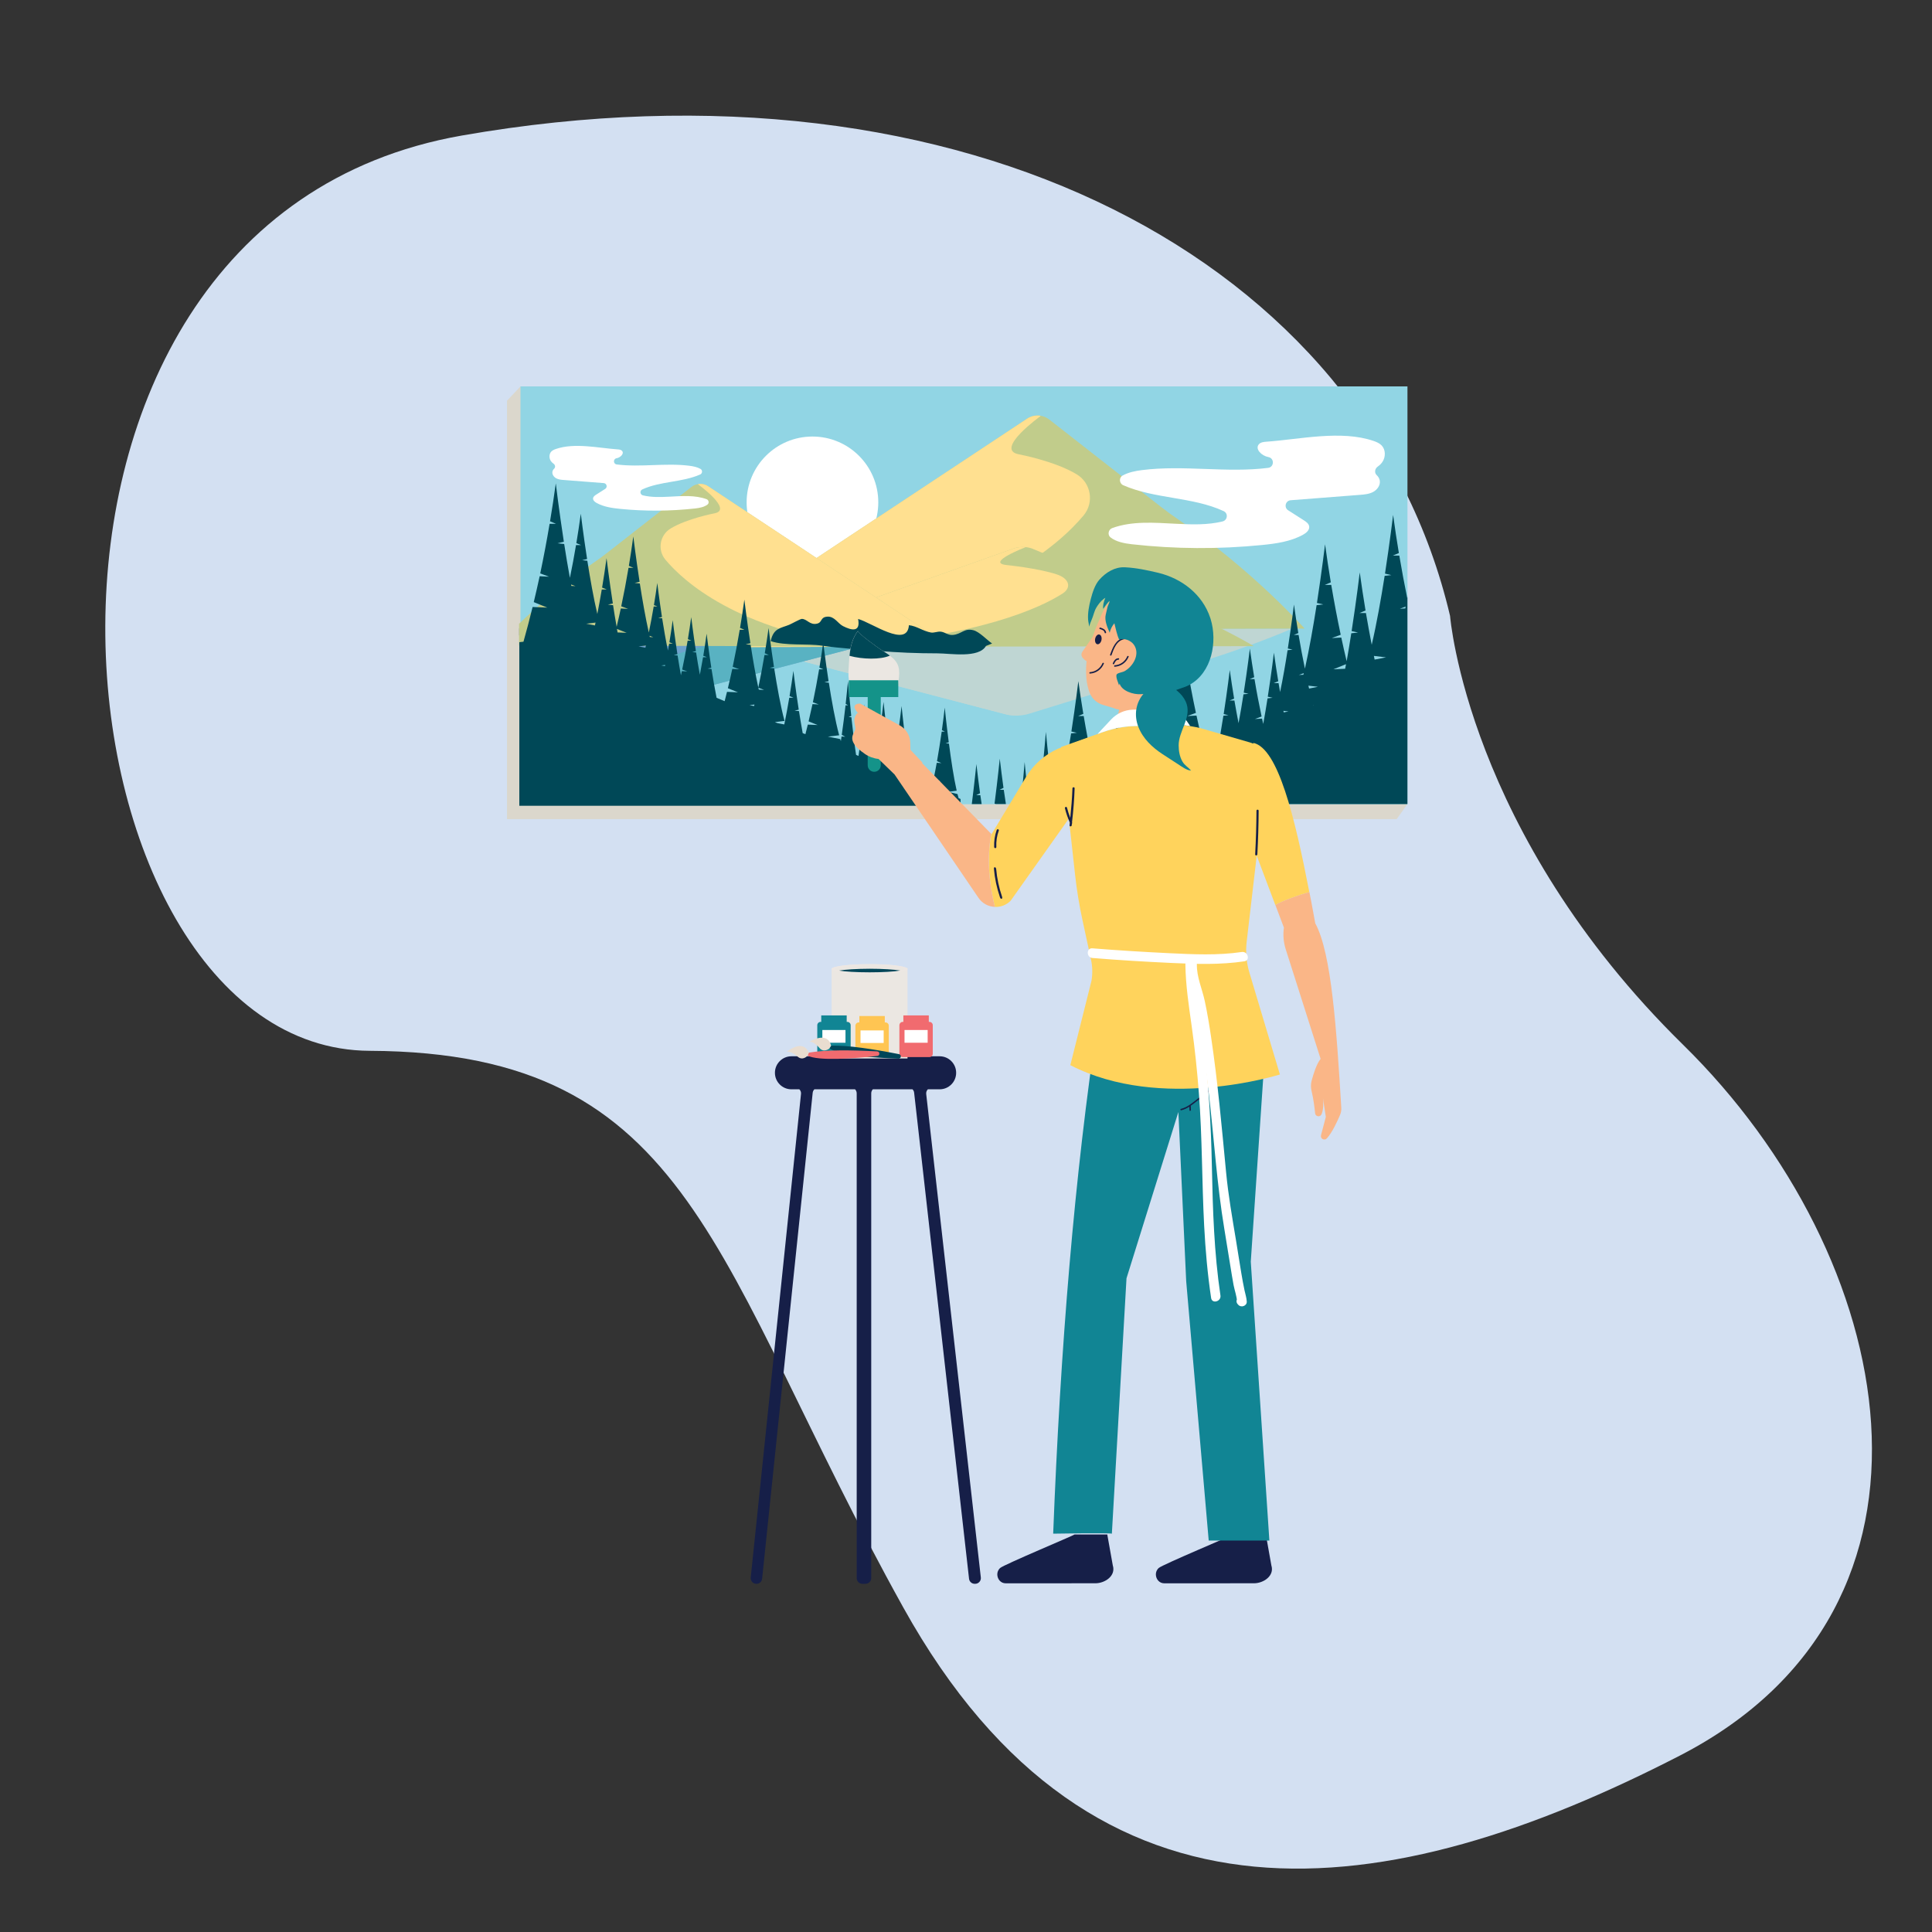 <?xml version="1.0" encoding="utf-8"?>
<!-- Generator: Adobe Illustrator 24.0.2, SVG Export Plug-In . SVG Version: 6.00 Build 0)  -->
<svg version="1.1" id="Layer_1" xmlns="http://www.w3.org/2000/svg" xmlns:xlink="http://www.w3.org/1999/xlink" x="0px" y="0px"
	 viewBox="0 0 400 400" style="enable-background:new 0 0 400 400;" xml:space="preserve">
<rect x="0" y="0" width="400" height="400" fill="#333333" stroke="none"/>
<style type="text/css">
	.st0{fill:#D3E0F2;}
	.st1{fill:#161F48;}
	.st2{fill:#DBD7CC;}
	.st3{fill:#91D5E4;}
	.st4{fill:#FFFFFF;}
	.st5{opacity:0.43;}
	.st6{fill:#FDD8BC;}
	.st7{fill:url(#SVGID_1_);}
	.st8{fill:#118594;}
	.st9{fill:#C1CC8B;}
	.st10{fill:#FFE090;}
	.st11{fill:#004857;}
	.st12{fill:none;}
	.st13{fill:#EBE7E2;}
	.st14{fill:#149389;}
	.st15{fill:#FFD35C;}
	.st16{fill:#FAB687;}
	.st17{fill:#EDE7E3;}
	.st18{fill:#004659;}
	.st19{fill:#FFC552;}
	.st20{fill:#F16B6F;}
	.st21{fill:#E9DDD0;}
</style>
<path class="st0" d="M300.22,127.52c0,0,3.54,44.92,48.24,88.78s59.35,116.27-0.67,147.18s-121.17,40.61-160.77-30.66
	S143.9,217.87,76.55,217.56S-8.46,46.3,95.63,28.06S282.92,53.85,300.22,127.52z"/>
<g>
	<path class="st1" d="M165.84,226.48c0.04-0.37-0.1-0.71-0.34-0.95h-1.64c-1.89,0-3.42-1.53-3.42-3.42c0-1.89,1.53-3.42,3.42-3.42
		h30.68c1.89,0,3.42,1.53,3.42,3.42c0,1.89-1.53,3.42-3.42,3.42h-2.44c-0.24,0.24-0.38,0.59-0.34,0.96l11.31,100.11
		c0.08,0.7-0.47,1.31-1.17,1.31h-0.1c-0.6,0-1.11-0.45-1.17-1.05l-11.37-100.64c-0.03-0.28-0.16-0.52-0.35-0.7h-8.19
		c-0.21,0.21-0.34,0.51-0.34,0.83v100.38c0,0.65-0.53,1.18-1.18,1.18h-0.65c-0.65,0-1.18-0.53-1.18-1.18V226.36
		c0-0.32-0.13-0.62-0.34-0.83h-8.42c-0.19,0.19-0.32,0.43-0.35,0.71l-10.47,100.62c-0.06,0.6-0.57,1.06-1.18,1.06
		c-0.7,0-1.25-0.61-1.18-1.3L165.84,226.48z"/>
	<g>
		<polygon class="st2" points="104.97,169.59 289.17,169.59 291.4,166.47 289.17,80.34 107.76,80 104.97,82.96 		"/>
		<rect x="107.76" y="80" class="st3" width="183.64" height="86.47"/>
		
			<rect x="107.76" y="130.43" transform="matrix(-1 -1.224647e-16 1.224647e-16 -1 397.467 296.899)" class="st3" width="181.94" height="36.04"/>
		<g>
			<g>
				<g>
					<circle class="st4" cx="168.21" cy="104.01" r="13.63"/>
				</g>
			</g>
			<g class="st5">
				<g>
					<path class="st6" d="M139.81,129.97c0.14,0.02,10.65,0.05,25.59,0.07c37.27,0.06,102.08,0.12,102.08,0.12
						s-11.14,4.95-26.95,9.2c-1.24,0.33-2.47,0.68-3.65,1.05l-23.95,7.4c-0.56,0.17-1.2,0.28-1.87,0.32c-0.97,0.06-2-0.02-2.86-0.25
						C195.7,144.62,139.37,129.9,139.81,129.97z"/>
					<path class="st6" d="M139.81,129.97c0.14,0.02,10.65,0.05,25.59,0.07c34.78,1.87,49.77,7.27,54.85,9.67
						c2.31,1.09,1.61,2.74-1.48,3.48c-4.68,1.11-12.08,1.66-12.4,1.69c-5.2,0.41,4.66,3.21,4.66,3.21s0.01,0.01,0.03,0.04
						c-0.97,0.06-2-0.02-2.86-0.25C195.7,144.62,139.37,129.9,139.81,129.97z"/>
				</g>
				<g>
					
						<linearGradient id="SVGID_1_" gradientUnits="userSpaceOnUse" x1="1590.932" y1="136.297" x2="1676.342" y2="136.297" gradientTransform="matrix(-1 0 0 1 1783.802 0)">
						<stop  offset="0" style="stop-color:#588BC8"/>
						<stop  offset="0.33" style="stop-color:#4D72B8"/>
						<stop  offset="1" style="stop-color:#374299"/>
					</linearGradient>
					<path class="st7" d="M107.46,130.1v1.43c1.53,0.6,3.53,1.34,5.89,2.13c2.7,0.92,5.87,1.91,9.38,2.85
						c0.86,0.23,1.72,0.48,2.54,0.73l16.68,5.15c0.39,0.12,0.84,0.19,1.3,0.22c0.68,0.04,1.39-0.01,1.99-0.17
						c3.54-0.93,12.14-3.17,21.07-5.51c3.99-1.04,8.04-2.1,11.74-3.07h0c2.96-0.77,5.69-1.49,7.98-2.09
						c2.32-0.61,4.19-1.1,5.38-1.41c0.45-0.12,0.8-0.21,1.04-0.28c0.24-0.06,0.38-0.1,0.41-0.11c-0.03,0-0.74,0.01-2.01,0.01
						c-2.87,0.01-8.6,0.03-15.81,0.04c-3.45,0.01-7.23,0.01-11.2,0.02h-0.52c-0.77,0-1.55,0-2.34,0
						c-6.75,0.01-13.93,0.02-20.83,0.03C126.22,130.08,113.41,130.09,107.46,130.1z"/>
					<path class="st8" d="M192.87,129.97c-0.1,0.02-7.42,0.03-17.82,0.05c-24.22,1.3-34.66,5.06-38.2,6.73
						c-1.61,0.76-1.12,1.91,1.03,2.42c3.26,0.77,8.41,1.16,8.64,1.18c3.62,0.29-3.24,2.23-3.24,2.23s-0.01,0.01-0.02,0.03
						c0.68,0.04,1.39-0.01,1.99-0.17C153.95,140.17,193.17,129.92,192.87,129.97z"/>
				</g>
			</g>
			<g>
				<path class="st9" d="M146.38,130.62c0.14-0.06,10.32-0.12,24.8-0.18c36.12-0.16,98.93-0.3,98.93-0.3s-10.8-12.14-26.12-22.56
					c-1.21-0.82-2.39-1.67-3.54-2.57l-23.21-18.15c-0.54-0.42-1.17-0.69-1.81-0.79c-0.94-0.15-1.94,0.05-2.77,0.6
					C200.55,94.68,145.95,130.79,146.38,130.62z"/>
				<path class="st10" d="M146.38,130.62c0.14-0.06,10.32-0.12,24.8-0.18c33.7-4.59,48.24-17.83,53.16-23.72
					c2.24-2.68,1.56-6.73-1.44-8.53c-4.53-2.72-11.71-4.08-12.02-4.14c-5.04-1.01,4.51-7.87,4.51-7.87s0.01-0.03,0.03-0.1
					c-0.94-0.15-1.94,0.05-2.77,0.6C200.55,94.68,145.95,130.79,146.38,130.62z"/>
			</g>
			<g>
				<path class="st9" d="M152.54,134c0.12-0.03,8.93-0.05,21.46-0.08c31.25-0.07,85.6-0.14,85.6-0.14s-9.35-5.65-22.6-10.5
					c-1.04-0.38-2.07-0.78-3.06-1.2l-20.09-8.44c-0.47-0.2-1.01-0.32-1.57-0.37c-0.82-0.07-1.67,0.02-2.4,0.28
					C199.41,117.28,152.17,134.08,152.54,134z"/>
				<path class="st10" d="M152.54,134c0.12-0.03,8.93-0.05,21.46-0.08c29.16-2.13,41.74-8.3,46-11.04c1.94-1.25,1.35-3.13-1.24-3.97
					c-3.92-1.27-10.13-1.9-10.4-1.93c-4.36-0.47,3.9-3.66,3.9-3.66s0.01-0.02,0.03-0.05c-0.82-0.07-1.67,0.02-2.4,0.28
					C199.41,117.28,152.17,134.08,152.54,134z"/>
			</g>
			<g>
				<path class="st9" d="M107.46,129.15v4.49c1.6,0,3.59,0.01,5.89,0.01c8.15,0.02,20.21,0.05,32.65,0.09
					c2.74,0.01,5.5,0.02,8.25,0.03c8.5,0.03,16.82,0.06,23.81,0.09h0c10.97,0.05,18.69,0.09,18.79,0.14
					c-0.05-0.05-0.51-0.36-1.32-0.9c-0.94-0.63-2.35-1.57-4.11-2.74c-0.14-0.09-0.28-0.18-0.42-0.28c-0.05-0.03-0.1-0.06-0.15-0.1
					c-11.76-7.81-37.27-24.68-44.23-29.29c-0.64-0.42-1.39-0.57-2.1-0.46c-0.49,0.08-0.97,0.28-1.37,0.59l-17.59,13.75
					c-0.87,0.68-1.77,1.33-2.68,1.95C116.39,120.94,110.98,125.76,107.46,129.15z"/>
				<path class="st10" d="M196.86,134c-0.1-0.04-7.83-0.09-18.8-0.14c-25.54-3.48-36.56-13.52-40.29-17.98
					c-1.7-2.03-1.18-5.1,1.09-6.47c3.44-2.06,8.87-3.09,9.11-3.14c3.82-0.76-3.42-5.97-3.42-5.97s-0.01-0.03-0.02-0.08
					c0.72-0.11,1.47,0.04,2.1,0.46C155.8,106.76,197.18,134.13,196.86,134z"/>
				<g>
					<path class="st11" d="M205.4,133.23c-1.09-0.75-2.63-2.44-3.88-2.75c-1.92-0.49-2.43,0.83-4.26,0.98
						c-1.01,0.08-1.58-0.58-2.47-0.68c-0.7-0.08-1.38,0.28-2.02,0.18c-1.64-0.27-3.01-1.37-4.59-1.52
						c-0.33,4.84-7.72-0.55-10.52-1.29c0.55,2.84-1.4,2.36-3.14,1.47c-1.05-0.54-1.74-2.03-3.2-1.95c-1.54,0.09-1.01,1.15-2.12,1.44
						c-1.55,0.4-2.15-1.03-3.22-0.97c-0.32,0.02-2.14,1.03-2.6,1.22c-1.71,0.7-3.26,0.66-3.81,3.38c3.06,1.02,7.43,0.46,10.68,0.94
						c3.79,0.57,7.57,0.75,11.39,1.07c4.15,0.35,8.27,0.52,12.49,0.52c2.59,0,8.51,1.06,10-1.53"/>
				</g>
			</g>
			<path class="st11" d="M107.52,132.96v33.87h91.35v-1.41l-0.4-0.17c-0.08-0.26-0.15-0.55-0.23-0.85l-1.92-0.45l1.75-0.25
				c-0.61-2.67-1.17-6.42-1.6-9.74l-0.69-0.09l0.65-0.18c-0.51-3.94-0.83-7.19-0.83-7.19c-0.18,1.59-0.38,3.14-0.59,4.67l0.62,0.31
				h-0.66c-0.3,2.1-0.62,4.13-0.97,6.11c0.45,0.2,0.91,0.4,0.91,0.4l-0.97-0.06c-0.19,1.08-0.4,2.14-0.61,3.19l1.4,0.68l-1.52-0.08
				c-0.08,0.41-0.17,0.81-0.25,1.21l-4.29-1.81c-0.43-2.32-0.82-5.02-1.14-7.48l-0.69-0.09l0.65-0.18
				c-0.51-3.94-0.83-7.19-0.83-7.19c-0.18,1.59-0.38,3.14-0.59,4.67l0.62,0.31h-0.66c-0.3,2.1-0.62,4.13-0.97,6.11
				c0.45,0.2,0.91,0.4,0.91,0.4l-0.97-0.06c-0.09,0.49-0.18,0.97-0.27,1.44c-0.34-2.02-0.66-4.22-0.93-6.27l-0.69-0.09l0.65-0.18
				c-0.51-3.94-0.83-7.19-0.83-7.19c-0.18,1.59-0.38,3.14-0.59,4.67l0.62,0.31h-0.66c-0.3,2.1-0.62,4.13-0.97,6.11
				c0.45,0.2,0.91,0.4,0.91,0.4l-0.97-0.06c-0.07,0.39-0.14,0.77-0.21,1.15l-0.9-0.38c-0.17-1.4-0.33-2.84-0.48-4.2l-0.56-0.09
				l0.53-0.18c-0.41-3.94-0.67-7.19-0.67-7.19c-0.15,1.59-0.31,3.14-0.48,4.67l0.5,0.31h-0.53c-0.22,1.94-0.46,3.83-0.72,5.67
				l-0.51-0.22c-0.36-2.39-0.7-5.21-0.97-7.78l-0.56-0.09l0.53-0.18c-0.41-3.94-0.67-7.19-0.67-7.19c-0.15,1.59-0.31,3.14-0.48,4.67
				l0.5,0.31h-0.53c-0.24,2.1-0.5,4.13-0.78,6.11c0.36,0.2,0.73,0.4,0.73,0.4l-0.78-0.06c-0.05,0.32-0.1,0.64-0.14,0.97
				c-0.04-0.14-0.09-0.28-0.13-0.43l-2.56-0.51l2.34-0.28c-0.81-2.99-1.56-7.18-2.14-10.89l-0.92-0.1l0.87-0.2
				c-0.68-4.4-1.11-8.04-1.11-8.04c-0.24,1.78-0.51,3.51-0.79,5.22l0.82,0.35h-0.88c-0.39,2.34-0.83,4.62-1.29,6.83
				c0.6,0.22,1.22,0.45,1.22,0.45l-1.3-0.07c-0.26,1.21-0.53,2.4-0.81,3.57l1.87,0.76l-2.03-0.09c-0.16,0.67-0.33,1.33-0.5,1.99
				l-0.56-0.22c-0.28-1.53-0.54-3.08-0.77-4.56l-0.92-0.1l0.87-0.2c-0.68-4.4-1.11-8.04-1.11-8.04c-0.24,1.78-0.51,3.51-0.79,5.22
				l0.82,0.35h-0.88c-0.32,1.89-0.66,3.73-1.03,5.53l-1.42-0.28l-0.53-0.21l2-0.24c-0.81-2.99-1.56-7.18-2.14-10.89l-0.92-0.1
				l0.87-0.2c-0.68-4.4-1.11-8.04-1.11-8.04c-0.24,1.78-0.51,3.51-0.79,5.22l0.82,0.35h-0.88c-0.39,2.32-0.82,4.58-1.28,6.77
				c-0.6-2.79-1.14-5.96-1.59-8.86l-1.03-0.11l0.98-0.23c-0.76-4.93-1.25-9.02-1.25-9.02c-0.27,1.99-0.57,3.94-0.89,5.85l0.92,0.39
				h-0.99c-0.44,2.63-0.93,5.18-1.45,7.66c0.67,0.24,1.36,0.51,1.36,0.51l-1.45-0.07c-0.29,1.36-0.59,2.69-0.91,4l2.09,0.85
				l-2.27-0.1c-0.16,0.65-0.32,1.29-0.49,1.93l-1.67-0.7c-0.39-1.93-0.74-4.02-1.05-5.96l-0.8-0.09l0.76-0.18
				c-0.59-3.85-0.97-7.04-0.97-7.04c-0.21,1.55-0.44,3.07-0.69,4.57l0.72,0.3h-0.77c-0.21,1.23-0.43,2.44-0.66,3.62
				c-0.29-1.53-0.55-3.12-0.78-4.61l-0.8-0.09l0.76-0.18c-0.59-3.85-0.97-7.04-0.97-7.04c-0.21,1.55-0.44,3.07-0.69,4.57l0.72,0.3
				h-0.77c-0.34,2.05-0.72,4.04-1.13,5.98c0.52,0.19,1.06,0.39,1.06,0.39l-1.13-0.06c-0.06,0.29-0.13,0.57-0.19,0.86
				c-0.25-1.37-0.48-2.77-0.69-4.1l-0.8-0.09l0.76-0.18c-0.59-3.85-0.97-7.04-0.97-7.04c-0.21,1.55-0.44,3.07-0.69,4.57l0.72,0.3
				h-0.77c-0.08,0.48-0.16,0.95-0.25,1.42c-0.45-2.12-0.86-4.5-1.2-6.68l-0.8-0.09l0.76-0.18c-0.59-3.85-0.97-7.04-0.97-7.04
				c-0.21,1.55-0.44,3.07-0.69,4.57l0.72,0.3h-0.77c-0.31,1.84-0.65,3.64-1.01,5.39c-0.7-3.11-1.34-6.8-1.86-10.15l-1.07-0.12
				l1.02-0.24c-0.79-5.13-1.3-9.38-1.3-9.38c-0.28,2.07-0.59,4.1-0.92,6.09l0.96,0.4h-1.03c-0.46,2.73-0.96,5.39-1.51,7.97
				c0.7,0.25,1.42,0.53,1.42,0.53l-1.51-0.08c-0.27,1.28-0.56,2.54-0.86,3.79c-0.27-1.5-0.52-3.02-0.74-4.47l-1.07-0.12l1.02-0.24
				c-0.79-5.13-1.3-9.38-1.3-9.38c-0.28,2.07-0.59,4.1-0.92,6.09l0.96,0.4h-1.03c-0.29,1.72-0.6,3.41-0.92,5.07
				c-0.78-3.28-1.49-7.35-2.07-11.02l-1.07-0.12l1.02-0.24c-0.79-5.13-1.3-9.38-1.3-9.38c-0.28,2.07-0.59,4.1-0.92,6.09l0.96,0.4
				h-1.03c-0.39,2.32-0.81,4.58-1.27,6.79c-0.43-2.34-0.83-4.74-1.18-7.01l-1.38-0.15l1.31-0.31c-1.02-6.61-1.67-12.09-1.67-12.09
				c-0.36,2.67-0.76,5.28-1.19,7.85l1.24,0.52h-1.33c-0.59,3.52-1.24,6.94-1.94,10.27c0.9,0.33,1.83,0.68,1.83,0.68l-1.95-0.1
				c-0.39,1.82-0.8,3.6-1.22,5.36l2.81,1.14l-3.05-0.13c-0.6,2.45-1.23,4.85-1.89,7.19L107.52,132.96z M119.15,121.35l-0.86-0.04
				c-0.02-0.1-0.04-0.2-0.06-0.3C118.74,121.19,119.15,121.35,119.15,121.35z M123.3,128.9c-0.04,0.2-0.08,0.4-0.12,0.59l-1.82-0.36
				L123.3,128.9z M129.74,131.02l-1.88-0.08c-0.04-0.24-0.09-0.49-0.13-0.73L129.74,131.02z M133.73,133.65
				c-0.04,0.15-0.07,0.31-0.11,0.46l-1.41-0.28L133.73,133.65z M132.98,136.79c0,0.01-0.01,0.03-0.01,0.04l-0.06-0.04H132.98z
				 M135.26,131.93l-0.72-0.04c-0.02-0.08-0.04-0.17-0.06-0.26C134.9,131.8,135.26,131.93,135.26,131.93z M137.72,137.67
				c-0.02,0.08-0.03,0.16-0.05,0.25l-0.76-0.15L137.72,137.67z M145.49,142.41l-0.03,0c0,0,0-0.01,0-0.01
				C145.48,142.4,145.49,142.41,145.49,142.41z M156.2,145.87c-0.02,0.1-0.05,0.21-0.07,0.31l-0.95-0.19L156.2,145.87z
				 M158.2,142.84l-1.1-0.06c-0.03-0.13-0.06-0.26-0.08-0.39C157.6,142.61,158.2,142.84,158.2,142.84z"/>
			<path class="st11" d="M189.62,166.47h1.93c-0.07-0.47-0.13-0.94-0.21-1.42h-0.86l0.8-0.4c-0.28-1.98-0.53-3.99-0.78-6.05
				C190.51,158.6,190.18,162.05,189.62,166.47z M202.15,158.19c0,0-0.37,3.65-0.95,8.28h2.04c-0.09-0.61-0.18-1.22-0.27-1.84h-0.86
				l0.8-0.4C202.64,162.25,202.38,160.25,202.15,158.19z M206.99,157.07c0,0-0.42,4.23-1.08,9.32l0.26,0.07h2.09
				c-0.15-0.97-0.29-1.95-0.44-2.94h-0.86l0.8-0.4C207.49,161.15,207.23,159.13,206.99,157.07z M212.14,157.77
				c0,0-0.31,3.88-0.81,8.7h1.74c-0.09-0.75-0.18-1.5-0.27-2.26h-0.69l0.64-0.39C212.53,161.84,212.33,159.83,212.14,157.77z
				 M215.66,161.21c-0.19,1.7-0.38,3.5-0.61,5.26h3.27c-0.01-0.04-0.01-0.08-0.02-0.12l-1.02,0.07c0,0,0.49-0.27,0.95-0.52
				c-0.37-2.57-0.7-5.21-1.02-7.92h-0.69l0.64-0.4c-0.22-1.98-0.43-3.99-0.62-6.05c0,0-0.34,4.23-0.87,9.32l0.69,0.24L215.66,161.21
				z M218.96,166.02l3.03,0.36l-0.45,0.09h69.85v-42.9c-0.02,0.08-0.03,0.17-0.04,0.25c-0.59-2.86-1.13-5.79-1.64-8.79h-1.34
				l1.25-0.53c-0.43-2.58-0.83-5.2-1.19-7.89c0,0-0.66,5.51-1.68,12.15l1.32,0.31l-1.39,0.15c-0.75,4.75-1.68,10.02-2.68,14.27
				c-0.42-2.15-0.82-4.34-1.2-6.57h-1.33l1.25-0.52c-0.43-2.58-0.83-5.21-1.2-7.89c0,0-0.65,5.5-1.68,12.15l1.33,0.3l-1.4,0.15
				c-0.29,1.88-0.62,3.85-0.96,5.79c-0.38-1.61-0.76-3.24-1.11-4.9l-1.97,0.1c0,0,0.94-0.35,1.85-0.68
				c-0.71-3.34-1.36-6.78-1.96-10.32h-1.34l1.25-0.53c-0.43-2.58-0.83-5.2-1.19-7.88c0,0-0.66,5.5-1.68,12.15l1.32,0.3l-1.39,0.15
				c-0.68,4.34-1.52,9.12-2.42,13.15c-0.47-2.26-0.91-4.59-1.31-6.98h-1l0.94-0.39c-0.32-1.93-0.62-3.9-0.9-5.91
				c0,0-0.49,4.13-1.27,9.11l0.99,0.23l-1.04,0.12c-0.44,2.83-0.97,5.91-1.55,8.66l-0.32-1.85h-1l0.94-0.39
				c-0.32-1.93-0.62-3.9-0.9-5.91c0,0-0.49,4.13-1.27,9.11l1,0.23l-1.05,0.12c-0.27,1.72-0.57,3.53-0.89,5.3
				c-0.08-0.37-0.17-0.74-0.25-1.11l-1.47,0.08c0,0,0.7-0.27,1.38-0.52c-0.53-2.5-1.03-5.08-1.47-7.74h-1l0.94-0.39
				c-0.32-1.93-0.62-3.9-0.9-5.91c0,0-0.49,4.12-1.27,9.11l1,0.23l-1.05,0.11c-0.3,1.94-0.64,3.99-1.02,5.97
				c-0.3-1.53-0.59-3.09-0.86-4.69h-1l0.94-0.39c-0.32-1.93-0.62-3.9-0.9-5.92c0,0-0.49,4.13-1.26,9.12l0.99,0.23l-1.05,0.11
				c-0.39,2.51-0.85,5.22-1.35,7.72l-2.18,0.91c-0.21-0.83-0.42-1.66-0.63-2.5l-2.95,0.13l2.72-1.11c-0.41-1.69-0.8-3.42-1.18-5.18
				l-1.89,0.1c0,0,0.9-0.34,1.77-0.66c-0.69-3.21-1.31-6.52-1.89-9.92h-1.28l1.2-0.5c-0.41-2.48-0.79-5-1.15-7.58
				c0,0-0.63,5.29-1.62,11.68l1.27,0.29l-1.34,0.14c-0.59,3.76-1.3,7.86-2.08,11.47c-0.6-2.83-1.16-5.76-1.67-8.77h-1.14l1.07-0.45
				c-0.37-2.21-0.71-4.46-1.03-6.76c0,0-0.56,4.72-1.44,10.41l1.13,0.27l-1.19,0.12c-0.75,4.8-1.72,10.23-2.77,14.11l2.59,0.3
				l-0.68,0.28l-1.85,0.37c-0.48-2.34-0.93-4.72-1.34-7.17h-1.14l1.07-0.45c-0.37-2.21-0.71-4.46-1.03-6.77
				c0,0-0.56,4.72-1.44,10.42l1.13,0.27l-1.19,0.12c-0.3,1.92-0.63,3.93-1,5.91l-0.72,0.29c-0.22-0.86-0.45-1.71-0.66-2.58
				l-2.63,0.12l2.42-0.99c-0.37-1.52-0.71-3.05-1.05-4.62l-1.68,0.08c0,0,0.8-0.29,1.58-0.58c-0.61-2.87-1.17-5.81-1.68-8.85h-1.15
				l1.07-0.45c-0.37-2.21-0.71-4.47-1.03-6.77c0,0-0.56,4.72-1.44,10.42l1.13,0.27l-1.19,0.12
				C220.98,156.72,220.01,162.15,218.96,166.02z M289.83,126.03c0,0,0.54-0.2,1.19-0.45c-0.03,0.13-0.04,0.26-0.07,0.39
				L289.83,126.03z M284.45,135.8l2.52,0.3l-2.37,0.46C284.55,136.32,284.5,136.06,284.45,135.8z M276.07,138.57l2.61-1.06
				c-0.06,0.32-0.12,0.63-0.18,0.95L276.07,138.57z M271.88,146.04h0.09l-0.07,0.05C271.88,146.07,271.88,146.06,271.88,146.04z
				 M270.89,141.96l1.97,0.23l-1.83,0.37C270.98,142.36,270.94,142.16,270.89,141.96z M268.91,139.74c0,0,0.47-0.18,1.02-0.37
				c-0.03,0.11-0.05,0.21-0.08,0.33L268.91,139.74z M265.72,147.17l1.05,0.12l-0.99,0.2C265.76,147.38,265.74,147.28,265.72,147.17z
				 M255.62,153.31c0,0,0.02-0.01,0.04-0.02v0.01L255.62,153.31z M241.71,157.8l1.33,0.16l-1.24,0.24
				C241.77,158.06,241.74,157.93,241.71,157.8z M239.11,153.87c0,0,0.78-0.29,1.54-0.57c-0.04,0.16-0.07,0.33-0.11,0.5
				L239.11,153.87z"/>
			
				<rect x="198.71" y="100.45" transform="matrix(-1 -1.224647e-16 1.224647e-16 -1 490.7 267.279)" class="st12" width="93.29" height="66.38"/>
		</g>
		<g>
			<path class="st4" d="M243.48,108.44c3.29,0.17,6.56,0.27,9.63-0.48c1.05-0.26,1.22-1.68,0.23-2.14
				c-6.4-2.97-14.27-2.5-20.79-5.36c-0.84-0.37-0.92-1.57-0.12-2.01c1.19-0.66,2.63-0.95,4-1.12c8.64-1.1,17.52,0.62,26.11-0.46
				c1.29-0.16,1.34-2.01,0.06-2.24c-0.01,0-0.03,0-0.04-0.01c-1.3-0.24-2.78-1.61-1.94-2.62c0.37-0.44,1.01-0.51,1.58-0.55
				c6.93-0.49,15.44-2.46,22.18-0.16c0.61,0.21,1.23,0.47,1.68,0.94c0.84,0.88,0.84,2.37,0.17,3.38c-0.25,0.39-0.59,0.71-0.97,0.98
				c-0.6,0.41-0.77,1.27-0.24,1.77c0.33,0.31,0.57,0.69,0.65,1.15c0.15,0.95-0.52,1.88-1.37,2.34c-0.85,0.45-1.84,0.54-2.81,0.61
				l-14.27,1.11c-1.08,0.08-1.44,1.5-0.52,2.08l3.24,2.07c0.49,0.31,1.03,0.69,1.11,1.27c0.11,0.75-0.6,1.35-1.27,1.72
				c-2.58,1.42-5.58,1.84-8.51,2.13c-8.95,0.89-18,0.84-26.93-0.16c-1.53-0.17-3.25-0.5-4.41-1.41c-0.68-0.53-0.47-1.63,0.33-1.93
				C234.38,107.83,238.94,108.21,243.48,108.44z"/>
		</g>
		<g>
			<path class="st4" d="M138.66,102.83c-1.89,0.1-3.78,0.16-5.55-0.27c-0.61-0.15-0.7-0.97-0.13-1.23
				c3.69-1.71,8.22-1.44,11.98-3.09c0.48-0.21,0.53-0.9,0.07-1.16c-0.68-0.38-1.51-0.55-2.3-0.65c-4.98-0.63-10.09,0.36-15.04-0.27
				c-0.75-0.09-0.77-1.16-0.03-1.29c0.01,0,0.01,0,0.02,0c0.75-0.14,1.6-0.93,1.12-1.51c-0.21-0.25-0.58-0.3-0.91-0.32
				c-3.99-0.28-8.89-1.42-12.78-0.09c-0.35,0.12-0.71,0.27-0.97,0.54c-0.48,0.51-0.48,1.36-0.1,1.95c0.15,0.22,0.34,0.41,0.56,0.56
				c0.35,0.24,0.44,0.73,0.14,1.02c-0.19,0.18-0.33,0.4-0.37,0.66c-0.09,0.55,0.3,1.08,0.79,1.35c0.49,0.26,1.06,0.31,1.62,0.35
				l8.22,0.64c0.62,0.05,0.83,0.86,0.3,1.2l-1.87,1.19c-0.28,0.18-0.59,0.4-0.64,0.73c-0.06,0.43,0.35,0.78,0.73,0.99
				c1.49,0.82,3.21,1.06,4.9,1.23c5.16,0.51,10.37,0.48,15.52-0.09c0.88-0.1,1.87-0.29,2.54-0.81c0.39-0.3,0.27-0.94-0.19-1.11
				C143.9,102.48,141.27,102.69,138.66,102.83z"/>
		</g>
	</g>
	<g>
		<g>
			<g>
				<path class="st13" d="M175.66,139.16c-0.05,1.08,0.17,2.25,0.39,3.27c0.2,0.94,0.62,0.74,1.55,0.84c1.02,0.1,2.04,0.1,3.07,0.15
					c1.31,0.07,3.33,0.52,4.57,0h0.53c0-1.76,0.72-3.65,0.24-5.38c-0.27-0.97-0.97-1.69-1.78-2.3c-0.62-0.47-1.28-0.86-1.87-1.25
					c-0.45-0.29-5.01-3.52-4.72-3.9c-0.58,0.76-0.97,1.58-1.24,2.42c-0.29,0.89-0.45,1.83-0.53,2.77
					C175.76,136.89,175.73,138.03,175.66,139.16z"/>
			</g>
			<g>
				<path class="st11" d="M175.88,135.78c2.68,0.74,6.42,0.82,8.36-0.04c-0.62-0.47-1.28-0.86-1.87-1.25
					c-0.45-0.29-5.01-3.52-4.72-3.9c-0.58,0.76-0.97,1.58-1.24,2.42C176.12,133.9,175.97,134.83,175.88,135.78z"/>
			</g>
			<path class="st14" d="M175.76,140.84h10.22v3.48h-3.63v14.12c0,0.75-0.6,1.35-1.35,1.35c-0.75,0-1.35-0.6-1.35-1.35v-14.12h-3.9
				V140.84z"/>
		</g>
		<g>
			<path class="st15" d="M271.08,184.69c-2.28,0.69-5.29,1.7-7.04,2.68l-8.62-22.85l4.09-10.71
				C264.61,154.96,268.04,169.01,271.08,184.69z"/>
			<path class="st16" d="M277.7,229.34c0.03,0.51-0.06,1.01-0.25,1.48c-0.52,1.23-1.63,3.67-2.74,4.87
				c-0.51,0.55-1.4,0.07-1.21-0.66l1-3.79l-0.59-3.84c0.1,1.06,0.1,2.36-0.3,3.29c-0.28,0.66-1.26,0.51-1.33-0.21
				c-0.12-1.21-0.35-3.02-0.72-4.54c-0.18-0.73-0.2-1.48,0-2.2c0.36-1.35,1.02-3.49,1.86-4.51l-7.22-22.68
				c-0.46-1.46-0.6-2.99-0.38-4.5l-0.02-0.05l-1.75-4.64c1.75-0.98,4.76-1.99,7.04-2.68c0.3,1.48,0.58,2.97,0.85,4.46
				c0.13,0.67,0.24,1.35,0.37,2.02C275.71,197.37,276.72,213.34,277.7,229.34z"/>
		</g>
		<path class="st1" d="M239.31,326.03c0.04,0.92,0.7,1.78,1.76,1.78l18.55-0.01c1.98,0,4.29-1.54,3.6-3.71l-1.14-6.39h-6.78
			c0,0.13-14.61,6.23-15.39,6.93C239.47,325.02,239.29,325.53,239.31,326.03z"/>
		<path class="st1" d="M206.48,326.03c0.04,0.92,0.7,1.78,1.76,1.78l18.55-0.01c1.98,0,4.29-1.54,3.6-3.71l-1.14-6.39h-6.78
			c0,0.13-14.61,6.23-15.39,6.93C206.64,325.02,206.46,325.53,206.48,326.03z"/>
		<g>
			<g>
				<path class="st16" d="M224.11,136.13c0.18,0.24,0.46,0.52,0.86,0.77c-0.05,0.43-0.09,0.87-0.1,1.31
					c-0.03,0.73-0.02,1.46,0.05,2.18c0.1,1.12,0.34,2.21,0.74,3.18c0.49,1.18,1.54,2.04,2.76,2.39c0.91,0.26,1.91,0.55,2.1,0.63
					c2.64,1.17,6.3-0.44,9.05-2.96c5.27-0.82,9.32-5.44,9.32-11.02c0-6.17-4.97-10.42-10.99-11.16c-5.07-0.64-8.76,2.55-10.26,6.82
					c-0.49,1.04-0.97,2.23-1.42,3.59l-2.11,3.05C223.84,135.27,223.84,135.76,224.11,136.13z"/>
				<polygon class="st16" points="242.73,148.09 241.36,141.94 232.86,142.02 231.49,147.87 				"/>
			</g>
			<path class="st1" d="M232.78,132.02c0.19-0.04,0.27,0.25,0.08,0.29c-0.91,0.18-1.45,0.64-1.92,1.43c-0.35,0.6-0.59,1.25-0.82,1.9
				c-0.07,0.18-0.36,0.1-0.29-0.08C230.39,134.01,231.01,132.38,232.78,132.02z"/>
			<path class="st1" d="M230.81,137.74c1.13-0.08,2.13-0.79,2.57-1.84c0.07-0.18,0.37-0.1,0.29,0.08c-0.49,1.19-1.58,1.97-2.86,2.06
				C230.61,138.06,230.61,137.76,230.81,137.74z"/>
			<path class="st1" d="M225.68,139.16c1.13-0.08,2.13-0.79,2.57-1.84c0.07-0.18,0.37-0.1,0.29,0.08c-0.49,1.19-1.58,1.97-2.86,2.06
				C225.49,139.48,225.49,139.17,225.68,139.16z"/>
			<path class="st1" d="M230.4,137.31c0.23-0.5,0.55-1.02,1.16-1.03c0.2-0.01,0.2,0.3,0,0.3c-0.49,0.01-0.72,0.49-0.9,0.88
				C230.58,137.64,230.32,137.48,230.4,137.31z"/>
			<path class="st1" d="M227.82,129.94c0.53,0.16,1.08,0.39,1.19,1c0.03,0.19-0.27,0.24-0.3,0.05c-0.09-0.49-0.59-0.64-1.01-0.76
				C227.52,130.17,227.64,129.89,227.82,129.94z"/>
			<path class="st1" d="M226.74,132.24c-0.11,0.56,0.09,1.07,0.45,1.14c0.36,0.07,0.74-0.32,0.86-0.87
				c0.11-0.56-0.09-1.07-0.45-1.14C227.24,131.29,226.86,131.68,226.74,132.24z"/>
		</g>
		<path class="st8" d="M230.2,317.53c-0.61-0.2-12.15,0-12.15,0c1.48-38.15,4.37-74.07,9.32-106.74l0.61-4.46h31.39l2.43,12.96
			l-2.84,41.93l3.85,57.73h-12.56l-4.66-53.68l-1.62-35.04l-10.74,34.43L230.2,317.53z"/>
		<path class="st1" d="M247.45,228.25c-0.31,0.24-0.62,0.48-0.94,0.69c0.01,0.02,0.03,0.03,0.03,0.06l0.03,0.94
			c-0.1,0.02-0.19,0.03-0.29,0.05c-0.01-0.29-0.03-0.58-0.04-0.86c-0.51,0.32-1.05,0.59-1.67,0.74c-0.19,0.05-0.27-0.25-0.08-0.29
			c1.38-0.33,2.42-1.28,3.52-2.13c0.98-0.76,1.96-1.51,2.93-2.27c0.15-0.12,0.37,0.1,0.21,0.21
			C249.93,226.34,248.69,227.3,247.45,228.25z"/>
		<path class="st15" d="M219.67,154.67l2.91,26.41c0.35,3.19,0.87,6.36,1.55,9.49l1.75,8.09c0.31,1.45,0.35,2.94,0.1,4.4
			l-4.38,17.47c18.84,9.72,43.39,1.93,43.39,1.93l-6.32-21.11c-0.62-2.06-0.81-4.23-0.56-6.37l4.2-35.95
			c0.28-2.4-1.22-4.65-3.54-5.32l-9.67-2.8c-0.89-0.26-1.79-0.45-2.69-0.58c-1.22-0.18-2.45-0.26-3.68-0.22l-7.61,0.21
			c-2.26,0.06-4.49,0.47-6.63,1.2l-0.19,0.07L219.67,154.67z"/>
		<path class="st15" d="M205.98,187.77c1.17,0.05,2.36-0.37,3.27-1.29l14.61-20.62l2.31-13.43l-7.14,2.59
			c-2.75,1.23-5.06,3.27-6.61,5.86l-7.13,11.83l-0.05-0.05C204.71,175.33,204.2,180.6,205.98,187.77z"/>
		<g>
			<g>
				<path class="st4" d="M257.1,197.1c-4.95,0.73-10.01,0.49-14.99,0.25c-5.32-0.26-10.63-0.58-15.94-1.01c-1.28-0.11-1.28,1.9,0,2
					c5.45,0.45,10.91,0.77,16.37,1.03c5.03,0.24,10.09,0.4,15.09-0.34C258.9,198.84,258.36,196.91,257.1,197.1L257.1,197.1z"/>
			</g>
		</g>
		<g>
			<g>
				<path class="st4" d="M245.78,199.7c-0.04,2.12,0.65,4.1,1.22,6.11c0.61,2.16,0.99,4.39,1.36,6.6c0.78,4.72,1.39,9.48,1.94,14.23
					c1.07,9.3,1.65,18.6,3.19,27.84c0.42,2.54,0.84,5.08,1.24,7.62c0.21,1.32,0.43,2.65,0.67,3.96c0.21,1.1,0.66,2.32,0.72,3.43
					c0.57-0.24,1.14-0.47,1.71-0.71c-0.04-0.04-0.08-0.08-0.12-0.12c-0.9-0.92-2.32,0.49-1.41,1.41c0.04,0.04,0.08,0.08,0.12,0.12
					c0.59,0.6,1.75,0.17,1.71-0.71c-0.04-0.78-0.31-1.59-0.47-2.35c-0.24-1.15-0.46-2.31-0.65-3.48c-0.39-2.28-0.73-4.58-1.11-6.86
					c-0.78-4.68-1.6-9.36-2.05-14.08c-0.9-9.36-1.72-18.71-3.11-28.02c-0.37-2.5-0.78-4.99-1.31-7.46c-0.54-2.5-1.68-4.97-1.63-7.56
					C247.81,198.42,245.81,198.42,245.78,199.7L245.78,199.7z"/>
			</g>
		</g>
		<g>
			<g>
				<path class="st4" d="M245.42,199.7c0.06,4.29,0.71,8.54,1.31,12.78c0.65,4.63,1.14,9.27,1.49,13.93
					c0.7,9.12,0.61,18.27,1.09,27.4c0.26,4.99,0.7,9.98,1.44,14.93c0.19,1.27,2.12,0.73,1.93-0.53c-1.31-8.79-1.59-17.7-1.77-26.57
					c-0.18-9.14-0.72-18.28-1.93-27.35c-0.65-4.85-1.49-9.69-1.56-14.59C247.4,198.42,245.4,198.41,245.42,199.7L245.42,199.7z"/>
			</g>
		</g>
		<path class="st4" d="M227.26,151.94c0.13,0.03,0.92-0.37,1.05-0.35l0.19-0.07c2.06-0.73,4.22-1.14,6.4-1.2l7.84-0.22
			c1.23-0.04,2.47,0.04,3.68,0.22l-0.5-0.74c-1.24-1.84-3.33-2.91-5.54-2.84l-5.85,0.19c-1.71,0.05-3.32,0.78-4.49,2.03
			L227.26,151.94z"/>
		<path class="st16" d="M179.06,156.09c0.84,0.58,1.82,0.94,2.83,1.04l3.32,3.22l17.32,25.46c0.81,1.24,2.1,1.9,3.44,1.95
			c-1.78-7.17-1.27-12.44-0.75-15.12l-14.33-14.67l0.1-0.08l-2.5-2.66l-0.03-1.46c-0.04-1.5-0.86-2.86-2.17-3.58l-8.21-4.53
			c0,0-2.45-0.04-0.22,2.17l-0.3-0.24c-0.54,0.53-0.78,1.3-0.65,2.05l0.19,1.05C177.29,151.76,174.54,152.97,179.06,156.09z"/>
		<g>
			<path class="st8" d="M225.83,124.05c0.35-1.34,0.85-2.99,1.79-4.04c1.34-1.51,3.21-2.66,5.27-2.56c2.33,0.11,4.63,0.6,6.9,1.14
				c4.88,1.17,9.16,4.45,10.77,9.31c0.03,0.09,0.06,0.18,0.09,0.27c1.44,4.71,0.25,11.07-4.36,13.61c-1.25,0.69-2.7,0.89-3.92,1.58
				c-0.19,0.11-3.44,0.15-6.16,0.36c-1.58,0.12-3.98-0.68-4.41-2.2c0-0.01-0.12,0.39-0.12,0.38c-0.17-0.63-0.64-1.49-0.53-2.17
				c0.06-0.39,1.25-0.55,1.58-0.72c1.86-0.98,3.43-3.62,1.99-5.58c-0.61-0.83-1.99-1.39-3.01-1c-0.47-1.02-0.71-2.3-0.99-3.39
				c-0.44,0.5-0.85,1.3-0.97,1.96c-0.48-1.11-1.11-2.51-0.82-3.74c0.12-0.53,0.25-1.06,0.37-1.59c0.1-0.42,0.41-0.87,0.44-1.26
				c-0.53,0.41-0.93,1.12-1.33,1.65c-0.1-0.72,0.12-1.53,0.44-2.29c-0.12,0.08-0.24,0.15-0.32,0.21c-0.63,0.48-1.17,1.17-1.57,1.86
				c-0.44,0.76-0.57,1.63-0.93,2.43c-0.22,0.48-0.38,0.97-0.55,1.47c-0.01-0.48-0.16-0.95-0.2-1.44
				C225.18,126.9,225.48,125.39,225.83,124.05z"/>
		</g>
		<g>
			<path class="st8" d="M236.92,143.46c0.95-1.02,3.43-3.21,5.02-2.75l0.13,1.57c0.76-0.11,1.78,0.82,2.27,1.32
				c0.6,0.62,1.13,1.41,1.37,2.25c0.85,2.93-1.68,5.53-1.68,8.46c0,1.13,0.2,2.35,0.77,3.34c0.45,0.8,1.22,1.21,1.8,1.88
				c-0.88-0.01-1.95-0.83-2.67-1.29c-1.08-0.69-2.17-1.4-3.25-2.11c-2.11-1.38-4.05-3.21-4.98-5.6
				C234.74,148.1,235.11,145.4,236.92,143.46z"/>
		</g>
		<path class="st1" d="M220.48,167.34c-0.07-0.28,0.36-0.4,0.43-0.12c0.18,0.72,0.41,1.43,0.68,2.12c0.21-2.04,0.37-4.08,0.45-6.13
			c0.01-0.29,0.46-0.29,0.45,0c-0.08,2.35-0.27,4.69-0.54,7.03c0.01,0.02,0.01,0.04,0.02,0.06c0.04,0.1,0.01,0.18-0.05,0.25
			c-0.01,0.11-0.02,0.22-0.03,0.33c-0.03,0.28-0.48,0.28-0.45,0c0.02-0.19,0.04-0.39,0.06-0.58
			C221.07,169.34,220.73,168.36,220.48,167.34z"/>
		<path class="st1" d="M260.14,167.85c0-0.29,0.45-0.29,0.45,0c-0.02,3.01-0.11,6.03-0.27,9.04c-0.02,0.29-0.46,0.29-0.45,0
			C260.03,173.87,260.12,170.86,260.14,167.85z"/>
		<path class="st1" d="M206.36,171.84c0.1-0.27,0.53-0.15,0.43,0.12c-0.4,1.11-0.57,2.24-0.51,3.42c0.01,0.29-0.43,0.29-0.45,0
			C205.78,174.16,205.95,172.99,206.36,171.84z"/>
		<path class="st1" d="M205.78,179.87c-0.04-0.47,0.43-0.4,0.47,0.07c0.17,1.93,0.57,3.83,1.22,5.73c0.16,0.46-0.27,0.59-0.43,0.13
			C206.37,183.83,205.95,181.86,205.78,179.87z"/>
	</g>
	<g>
		<g>
			<path class="st13" d="M172.17,200.62v18.53h15.72v-18.62c-0.37-0.51-3.74-0.91-7.84-0.91
				C175.7,199.62,172.17,200.08,172.17,200.62z"/>
			<path class="st17" d="M172.17,200.62c0,0.55,3.53,1,7.88,1c4.1,0,7.47-0.4,7.84-0.91c0.03-0.03,0.04-0.06,0.04-0.09
				c0-0.03-0.01-0.06-0.04-0.09c-0.37-0.51-3.74-0.91-7.84-0.91C175.7,199.62,172.17,200.08,172.17,200.62z"/>
			<path class="st13" d="M172.89,200.62c0,0.12,0.3,0.22,0.84,0.33c1.2,0.21,3.58,0.36,6.32,0.36c2.75,0,5.13-0.15,6.33-0.37
				c0.43-0.08,0.7-0.17,0.78-0.26c0.03-0.02,0.04-0.04,0.04-0.06c0-0.02-0.01-0.04-0.04-0.06c-0.33-0.35-3.39-0.62-7.11-0.62
				C176.1,199.93,172.89,200.25,172.89,200.62z"/>
			<path class="st18" d="M173.73,200.95c1.2,0.21,3.58,0.36,6.32,0.36c2.75,0,5.13-0.15,6.33-0.37c-1.19-0.21-3.58-0.37-6.33-0.37
				C177.31,200.58,174.93,200.73,173.73,200.95z"/>
		</g>
		<g>
			<g>
				<path class="st19" d="M177.79,211.68h0.13v-1.32h5.27v1.32h0.13c0.38,0,0.69,0.3,0.69,0.68v5.82c0,0.37-0.31,0.68-0.69,0.68
					h-5.53c-0.38,0-0.69-0.3-0.69-0.68v-5.82C177.11,211.98,177.42,211.68,177.79,211.68z"/>
				
					<rect x="178.16" y="213.33" transform="matrix(-1 -1.224647e-16 1.224647e-16 -1 361.114 429.267)" class="st4" width="4.79" height="2.6"/>
			</g>
		</g>
		<g>
			<g>
				<path class="st20" d="M186.9,211.57h0.13v-1.34h5.27v1.34h0.13c0.38,0,0.69,0.31,0.69,0.69v5.91c0,0.38-0.31,0.69-0.69,0.69
					h-5.53c-0.38,0-0.69-0.31-0.69-0.69v-5.91C186.22,211.88,186.52,211.57,186.9,211.57z"/>
				
					<rect x="187.27" y="213.25" transform="matrix(-1 -1.224647e-16 1.224647e-16 -1 379.332 429.14)" class="st4" width="4.79" height="2.64"/>
			</g>
		</g>
		<g>
			<g>
				<path class="st8" d="M169.9,211.57h0.13v-1.34h5.27v1.34h0.13c0.38,0,0.69,0.31,0.69,0.69v5.91c0,0.38-0.31,0.69-0.69,0.69
					h-5.53c-0.38,0-0.69-0.31-0.69-0.69v-5.91C169.21,211.88,169.52,211.57,169.9,211.57z"/>
				
					<rect x="170.27" y="213.25" transform="matrix(-1 -1.224647e-16 1.224647e-16 -1 345.32 429.14)" class="st4" width="4.79" height="2.64"/>
			</g>
		</g>
		<g>
			<path class="st18" d="M172.08,216.49c3.61-0.08,8.58,0.69,14.05,1.76c0.57,0.11,0.48,0.95-0.1,0.93
				c-4.99-0.17-12.19-0.67-14.29-2.12L172.08,216.49z"/>
			<path class="st21" d="M169.74,214.87c-1.11,0.14-2.17,0.8-2.17,0.8c0.5-0.04,1.04,0.31,1.43,0.64c0.35,0.3,0.59,0.58,0.59,0.58
				c0.96,1.23,2.13,0.18,2.13,0.18l0.35-0.58C171.72,215.02,170.71,214.74,169.74,214.87z"/>
		</g>
		<g>
			<path class="st20" d="M167.45,217.94c3.56-0.6,8.59-0.55,14.16-0.26c0.58,0.03,0.61,0.88,0.03,0.94
				c-4.97,0.55-12.16,1.08-14.45-0.06L167.45,217.94z"/>
			<path class="st21" d="M164.91,216.67c-1.07,0.3-2.03,1.1-2.03,1.1c0.49-0.11,1.07,0.16,1.51,0.43c0.39,0.24,0.67,0.49,0.67,0.49
				c1.13,1.08,2.14-0.13,2.14-0.13l0.26-0.62C166.88,216.54,165.85,216.41,164.91,216.67z"/>
		</g>
	</g>
</g>
</svg>
